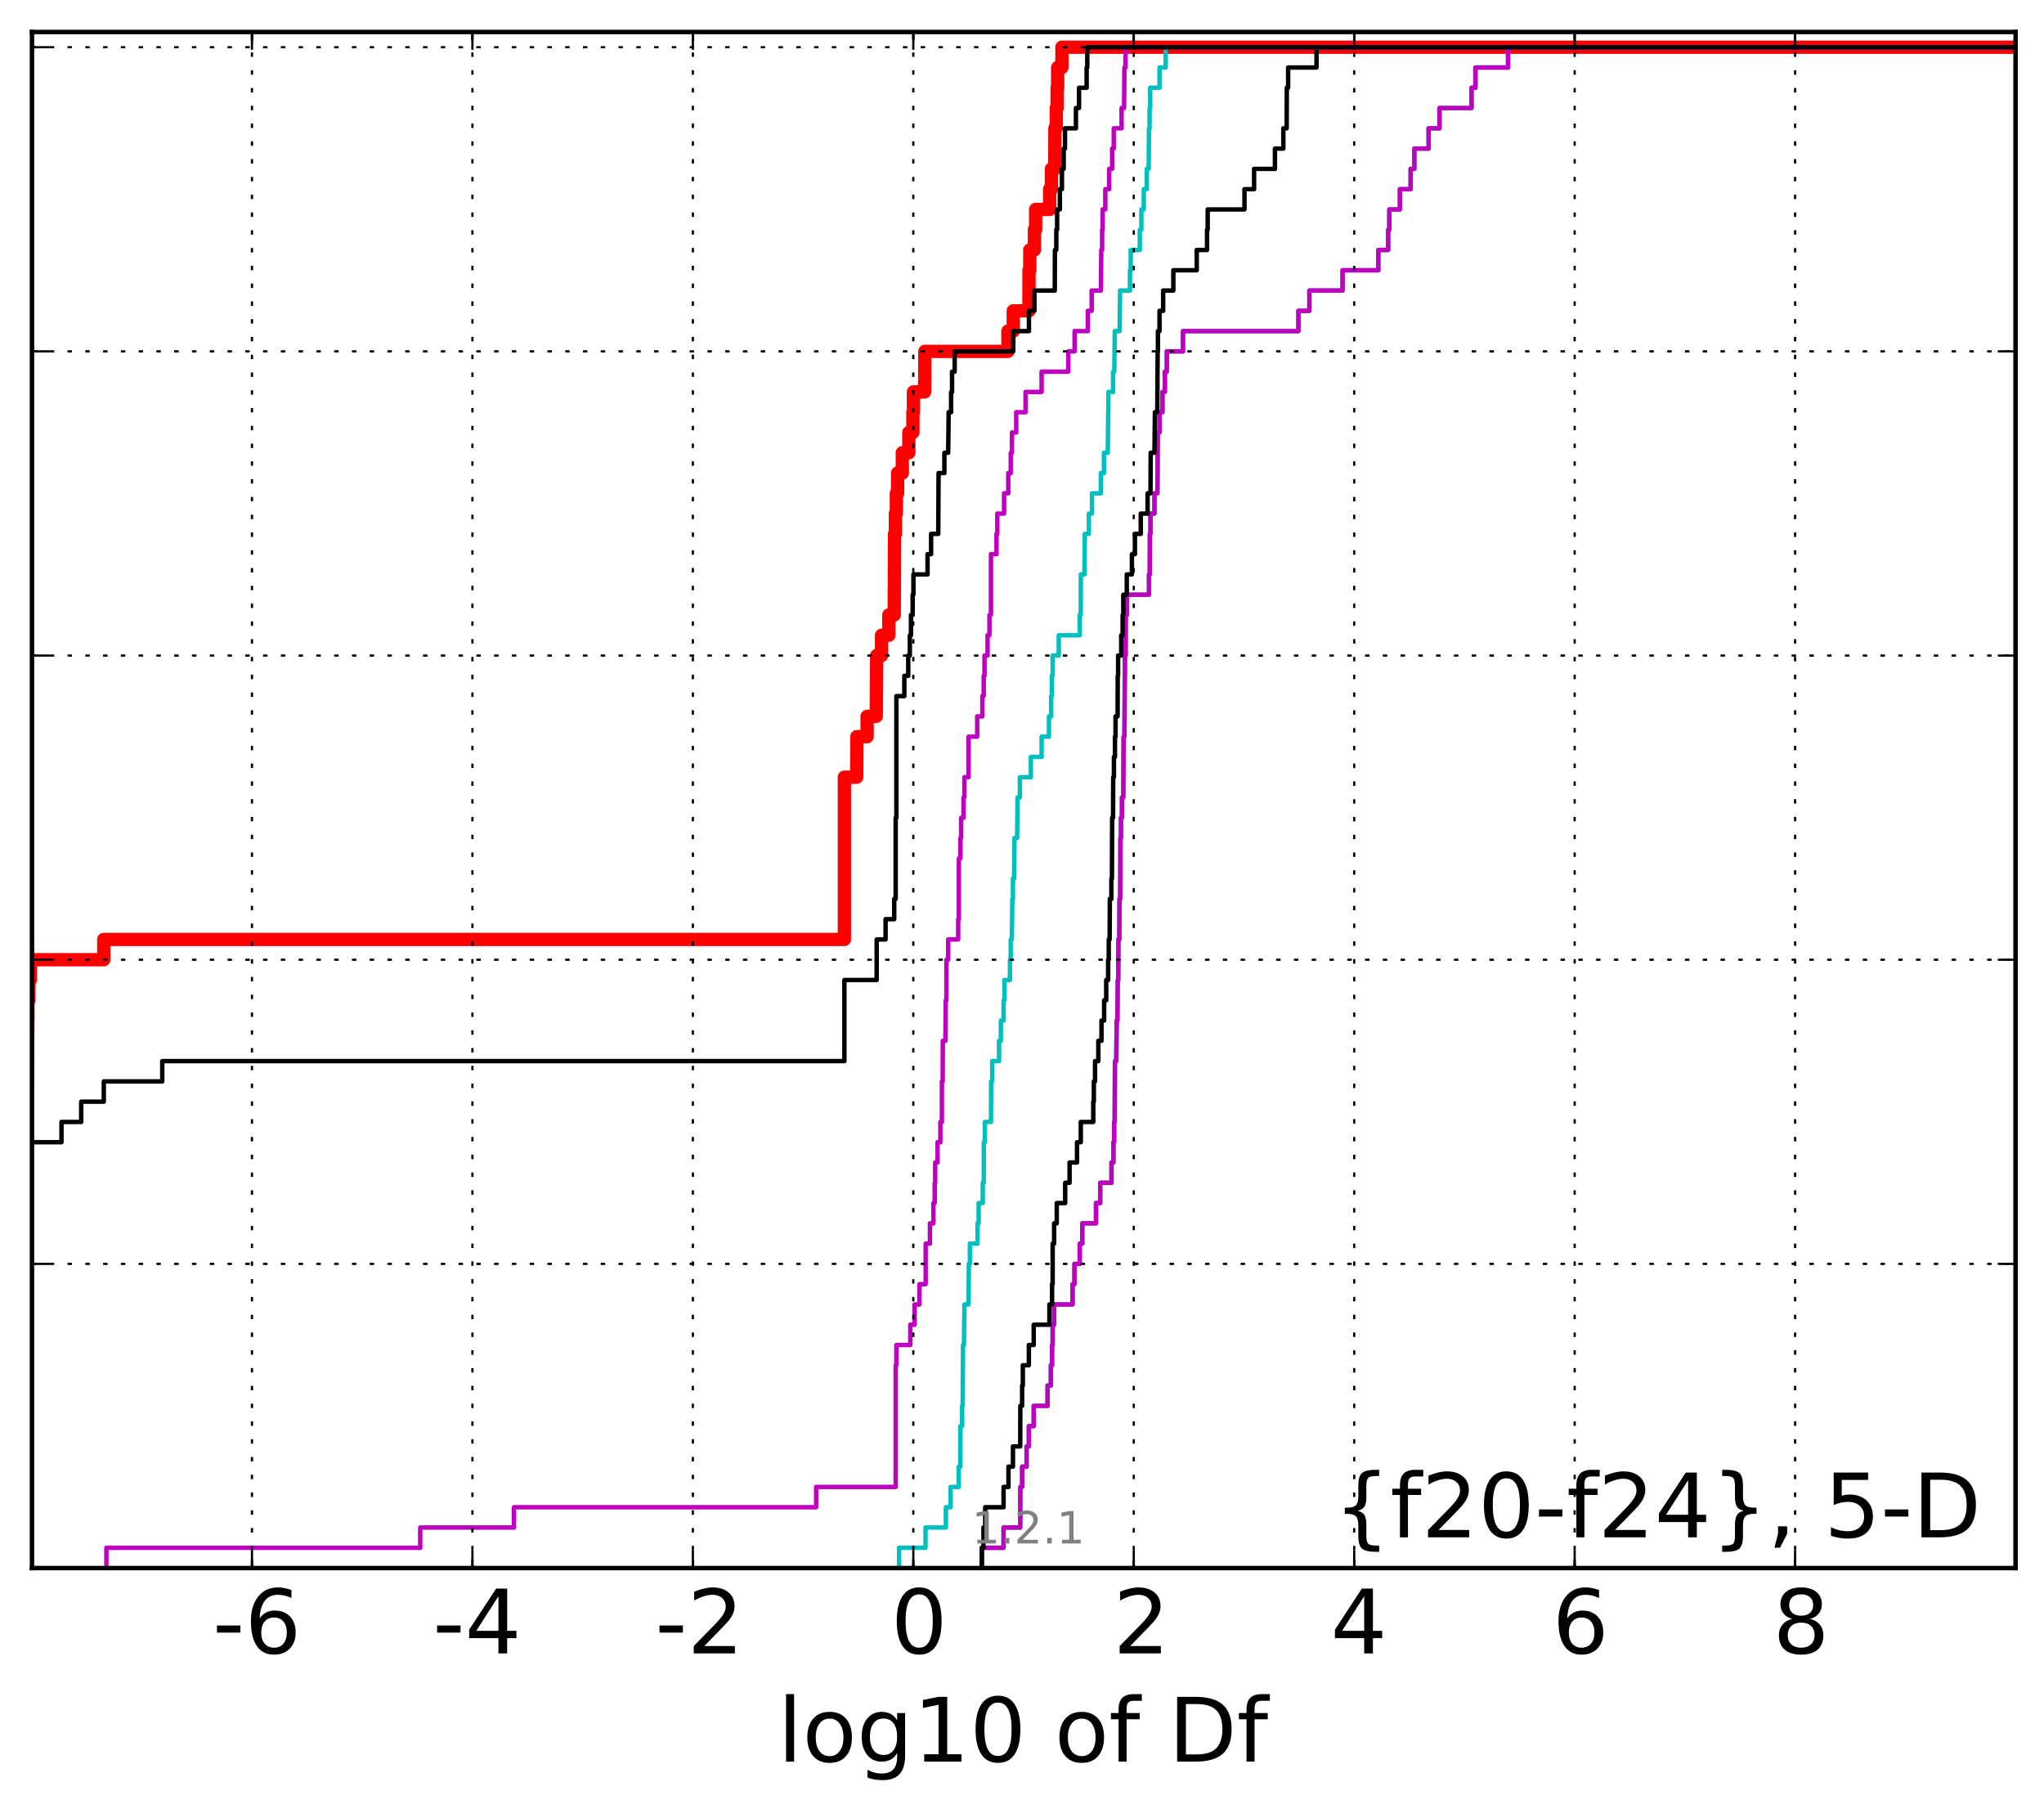 <?xml version="1.0" encoding="utf-8" standalone="no"?>
<!DOCTYPE svg PUBLIC "-//W3C//DTD SVG 1.1//EN"
  "http://www.w3.org/Graphics/SVG/1.1/DTD/svg11.dtd">
<!-- Created with matplotlib (http://matplotlib.org/) -->
<svg height="407pt" version="1.1" viewBox="0 0 460 407" width="460pt" xmlns="http://www.w3.org/2000/svg" xmlns:xlink="http://www.w3.org/1999/xlink">
 <defs>
  <style type="text/css">
*{stroke-linecap:butt;stroke-linejoin:round;}
  </style>
 </defs>
 <g id="figure_1">
  <g id="patch_1">
   <path d="
M0 407.712
L460.8 407.712
L460.8 0
L0 0
z
" style="fill:#ffffff;"/>
  </g>
  <g id="axes_1">
   <g id="patch_2">
    <path d="
M7.2 352.8
L453.6 352.8
L453.6 7.2
L7.2 7.2
z
" style="fill:#ffffff;"/>
   </g>
   <g id="line2d_1">
    <path clip-path="url(#p99b4b0da67)" d="
M-1 275.24
L-0.803 275.24
L-0.803 270.677
L-0.574 270.677
L-0.574 266.115
L0.046 266.115
L0.046 261.552
L0.959 261.552
L0.959 256.99
L1.44 256.99
L1.44 252.428
L3.152 252.428
L3.152 247.865
L3.89 247.865
L3.89 243.303
L6.163 243.303
L6.262 229.616
L6.279 229.616
L6.279 225.053
L6.497 225.053
L6.497 220.491
L6.829 220.491
L6.829 215.929
L23.357 215.929
L23.357 211.366
L190.025 211.366
L190.025 174.867
L192.793 174.867
L192.848 165.743
L195.144 165.743
L195.144 161.18
L197.194 161.18
L197.296 147.493
L198.399 147.493
L198.399 142.931
L200.034 142.931
L200.034 138.368
L201.245 138.368
L201.324 120.119
L201.514 120.119
L201.514 115.556
L201.73 115.556
L201.73 110.994
L202.006 110.994
L202.006 106.432
L203.064 106.432
L203.064 101.869
L204.537 101.869
L204.537 97.307
L205.447 97.307
L205.447 92.745
L205.571 92.745
L205.571 88.182
L208.087 88.182
L208.139 79.057
L226.834 79.057
L226.834 74.495
L228.035 74.495
L228.035 69.933
L231.562 69.933
L231.577 60.808
L231.752 60.808
L231.752 56.245
L232.794 56.245
L232.794 51.683
L233.071 51.683
L233.071 47.121
L236.227 47.121
L236.227 42.558
L236.634 42.558
L236.634 37.996
L237.38 37.996
L237.406 28.871
L237.714 28.871
L237.714 24.309
L237.906 24.309
L237.906 19.747
L238.028 19.747
L238.028 15.184
L238.99 15.184
L238.99 10.622
L238.99 10.622
L453.6 10.622
L453.6 10.622" style="fill:none;stroke:#ff0000;stroke-linecap:square;stroke-width:3.0;"/>
   </g>
   <g id="line2d_2">
    <path clip-path="url(#p99b4b0da67)" d="
M220.958 352.8
L220.958 348.238
L225.852 348.238
L225.852 343.675
L229.6 343.675
L229.627 334.55
L230.029 334.55
L230.029 329.988
L231.034 329.988
L231.034 325.426
L231.542 325.426
L231.542 320.863
L232.639 320.863
L232.639 316.301
L235.753 316.301
L235.753 311.739
L236.496 311.739
L236.496 307.176
L236.766 307.176
L236.766 302.614
L236.901 302.614
L236.901 298.051
L237.234 298.051
L237.234 293.489
L241.374 293.489
L241.374 288.927
L241.804 288.927
L241.804 284.364
L242.992 284.364
L242.992 279.802
L243.568 279.802
L243.568 275.24
L246.657 275.24
L246.657 270.677
L247.603 270.677
L247.603 266.115
L250.137 266.115
L250.137 261.552
L250.576 261.552
L250.576 256.99
L250.734 256.99
L250.734 252.428
L250.856 252.428
L250.921 238.741
L251.213 238.741
L251.319 229.616
L251.468 229.616
L251.55 220.491
L251.664 220.491
L251.696 211.366
L251.9 211.366
L251.949 202.242
L252.103 202.242
L252.154 188.554
L252.28 188.554
L252.28 183.992
L252.495 183.992
L252.495 179.43
L252.797 179.43
L252.869 165.743
L253.051 165.743
L253.137 152.055
L253.164 152.055
L253.164 147.493
L253.322 147.493
L253.35 138.368
L253.596 138.368
L253.596 133.806
L258.577 133.806
L258.577 129.244
L258.752 129.244
L258.782 120.119
L258.917 120.119
L258.917 115.556
L259.809 115.556
L259.809 110.994
L260.475 110.994
L260.555 97.307
L260.952 97.307
L260.952 92.745
L261.611 92.745
L261.611 88.182
L262.153 88.182
L262.153 83.62
L262.592 83.62
L262.592 79.057
L266.234 79.057
L266.234 74.495
L292.207 74.495
L292.207 69.933
L294.68 69.933
L294.68 65.37
L302.141 65.37
L302.141 60.808
L310.186 60.808
L310.186 56.245
L312.408 56.245
L312.408 51.683
L312.668 51.683
L312.668 47.121
L315.045 47.121
L315.045 42.558
L317.463 42.558
L317.463 37.996
L318.3 37.996
L318.3 33.434
L321.511 33.434
L321.511 28.871
L323.951 28.871
L323.951 24.309
L331.166 24.309
L331.166 19.747
L332.052 19.747
L332.052 15.184
L339.387 15.184
L339.387 10.622
L339.387 10.622
L453.6 10.622
L453.6 10.622" style="fill:none;stroke:#00bfbf;stroke-linecap:square;"/>
   </g>
   <g id="line2d_3">
    <path clip-path="url(#p99b4b0da67)" d="
M220.958 352.8
L220.958 348.238
L225.852 348.238
L225.852 343.675
L229.6 343.675
L229.627 334.55
L230.029 334.55
L230.029 329.988
L231.034 329.988
L231.034 325.426
L231.542 325.426
L231.542 320.863
L232.639 320.863
L232.639 316.301
L235.753 316.301
L235.753 311.739
L236.496 311.739
L236.496 307.176
L236.766 307.176
L236.766 302.614
L236.901 302.614
L236.901 298.051
L237.234 298.051
L237.234 293.489
L241.374 293.489
L241.374 288.927
L241.804 288.927
L241.804 284.364
L242.992 284.364
L242.992 279.802
L243.568 279.802
L243.568 275.24
L246.657 275.24
L246.657 270.677
L247.603 270.677
L247.603 266.115
L250.137 266.115
L250.137 261.552
L250.576 261.552
L250.576 256.99
L250.734 256.99
L250.734 252.428
L250.856 252.428
L250.921 238.741
L251.213 238.741
L251.319 229.616
L251.468 229.616
L251.55 220.491
L251.664 220.491
L251.696 211.366
L251.9 211.366
L251.949 202.242
L252.103 202.242
L252.154 188.554
L252.28 188.554
L252.28 183.992
L252.495 183.992
L252.495 179.43
L252.797 179.43
L252.869 165.743
L253.051 165.743
L253.137 152.055
L253.164 152.055
L253.164 147.493
L253.322 147.493
L253.35 138.368
L253.596 138.368
L253.596 133.806
L258.577 133.806
L258.577 129.244
L258.752 129.244
L258.782 120.119
L258.917 120.119
L258.917 115.556
L259.809 115.556
L259.809 110.994
L260.475 110.994
L260.555 97.307
L260.952 97.307
L260.952 92.745
L261.611 92.745
L261.611 88.182
L262.153 88.182
L262.153 83.62
L262.592 83.62
L262.592 79.057
L266.234 79.057
L266.234 74.495
L292.207 74.495
L292.207 69.933
L294.68 69.933
L294.68 65.37
L302.141 65.37
L302.141 60.808
L310.186 60.808
L310.186 56.245
L312.408 56.245
L312.408 51.683
L312.668 51.683
L312.668 47.121
L315.045 47.121
L315.045 42.558
L317.463 42.558
L317.463 37.996
L318.3 37.996
L318.3 33.434
L321.511 33.434
L321.511 28.871
L323.951 28.871
L323.951 24.309
L331.166 24.309
L331.166 19.747
L332.052 19.747
L332.052 15.184
L339.387 15.184
L339.387 10.622
L339.387 10.622
L453.6 10.622
L453.6 10.622" style="fill:none;stroke:#bf00bf;stroke-linecap:square;"/>
   </g>
   <g id="line2d_4">
    <path clip-path="url(#p99b4b0da67)" d="
M220.958 352.8
L220.958 348.238
L221.328 348.238
L221.328 343.675
L221.721 343.675
L221.721 339.113
L225.852 339.113
L225.852 334.55
L226.96 334.55
L226.96 329.988
L227.964 329.988
L227.964 325.426
L229.6 325.426
L229.627 316.301
L230.029 316.301
L230.029 311.739
L230.188 311.739
L230.188 307.176
L231.542 307.176
L231.542 302.614
L232.639 302.614
L232.639 298.051
L236.165 298.051
L236.165 293.489
L236.766 293.489
L236.766 288.927
L236.897 288.927
L236.901 279.802
L237.234 279.802
L237.234 275.24
L237.821 275.24
L237.821 270.677
L239.715 270.677
L239.715 266.115
L240.71 266.115
L240.71 261.552
L242.385 261.552
L242.385 256.99
L243.229 256.99
L243.229 252.428
L246.04 252.428
L246.04 247.865
L246.166 247.865
L246.166 243.303
L246.439 243.303
L246.439 238.741
L247.176 238.741
L247.176 234.178
L247.891 234.178
L247.891 229.616
L248.49 229.616
L248.49 225.053
L248.953 225.053
L248.953 220.491
L249.385 220.491
L249.385 215.929
L249.526 215.929
L249.526 211.366
L249.726 211.366
L249.771 202.242
L250.114 202.242
L250.114 197.679
L250.24 197.679
L250.289 183.992
L250.492 183.992
L250.527 174.867
L250.687 174.867
L250.687 170.305
L250.921 170.305
L250.921 165.743
L251.052 165.743
L251.052 161.18
L251.517 161.18
L251.541 152.055
L251.632 152.055
L251.632 147.493
L252.326 147.493
L252.326 142.931
L252.646 142.931
L252.646 138.368
L252.797 138.368
L252.797 133.806
L253.582 133.806
L253.582 129.244
L254.736 129.244
L254.736 124.681
L255.415 124.681
L255.415 120.119
L256.728 120.119
L256.728 115.556
L258.263 115.556
L258.263 110.994
L258.917 110.994
L258.962 101.869
L259.809 101.869
L259.913 92.745
L260.447 92.745
L260.527 79.057
L260.589 79.057
L260.589 74.495
L260.952 74.495
L260.952 69.933
L261.767 69.933
L261.767 65.37
L264.06 65.37
L264.06 60.808
L269.325 60.808
L269.325 56.245
L271.64 56.245
L271.64 51.683
L271.79 51.683
L271.79 47.121
L280.071 47.121
L280.071 42.558
L282.233 42.558
L282.233 37.996
L286.925 37.996
L286.925 33.434
L288.815 33.434
L288.815 28.871
L289.564 28.871
L289.595 19.747
L289.893 19.747
L289.893 15.184
L296.282 15.184
L296.282 10.622
L296.282 10.622
L453.6 10.622
L453.6 10.622" style="fill:none;stroke:#000000;stroke-linecap:square;"/>
   </g>
   <g id="line2d_5">
    <path clip-path="url(#p99b4b0da67)" d="
M202.339 352.8
L202.339 348.238
L208.284 348.238
L208.284 343.675
L212.874 343.675
L212.874 339.113
L213.944 339.113
L213.944 334.55
L215.767 334.55
L215.767 329.988
L216.111 329.988
L216.132 320.863
L216.53 320.863
L216.53 316.301
L216.65 316.301
L216.724 302.614
L216.941 302.614
L217.043 293.489
L217.969 293.489
L218.046 284.364
L218.267 284.364
L218.267 279.802
L219.996 279.802
L219.996 275.24
L220.245 275.24
L220.245 270.677
L221.164 270.677
L221.164 266.115
L221.399 266.115
L221.407 256.99
L221.648 256.99
L221.648 252.428
L223.015 252.428
L223.054 243.303
L223.294 243.303
L223.294 238.741
L224.835 238.741
L224.835 234.178
L225.242 234.178
L225.242 229.616
L225.859 229.616
L225.859 225.053
L226.063 225.053
L226.063 220.491
L227.29 220.491
L227.29 215.929
L227.458 215.929
L227.458 211.366
L227.72 211.366
L227.828 202.242
L227.964 202.242
L227.964 197.679
L228.22 197.679
L228.309 188.554
L228.903 188.554
L228.99 179.43
L229.519 179.43
L229.519 174.867
L231.991 174.867
L231.991 170.305
L234.412 170.305
L234.412 165.743
L236.066 165.743
L236.066 161.18
L236.569 161.18
L236.569 156.618
L236.717 156.618
L236.717 152.055
L236.897 152.055
L236.897 147.493
L238.272 147.493
L238.272 142.931
L242.982 142.931
L242.982 138.368
L243.217 138.368
L243.243 129.244
L244.033 129.244
L244.142 120.119
L245.053 120.119
L245.053 115.556
L245.76 115.556
L245.76 110.994
L247.747 110.994
L247.747 106.432
L248.442 106.432
L248.442 101.869
L249.302 101.869
L249.407 92.745
L249.439 92.745
L249.439 88.182
L250.507 88.182
L250.507 83.62
L250.771 83.62
L250.879 74.495
L251.971 74.495
L252.069 65.37
L254.297 65.37
L254.297 60.808
L254.47 60.808
L254.47 56.245
L256.513 56.245
L256.513 51.683
L256.867 51.683
L256.867 47.121
L257.406 47.121
L257.406 42.558
L258.075 42.558
L258.075 37.996
L258.512 37.996
L258.574 28.871
L258.713 28.871
L258.713 24.309
L258.854 24.309
L258.854 19.747
L260.948 19.747
L260.948 15.184
L262.339 15.184
L262.339 10.622
L262.339 10.622
L453.6 10.622
L453.6 10.622" style="fill:none;stroke:#00bfbf;stroke-linecap:square;"/>
   </g>
   <g id="line2d_6">
    <path clip-path="url(#p99b4b0da67)" d="
M23.941 352.8
L23.941 348.238
L94.571 348.238
L94.571 343.675
L115.662 343.675
L115.662 339.113
L183.676 339.113
L183.676 334.55
L201.572 334.55
L201.572 307.176
L201.73 307.176
L201.73 302.614
L204.862 302.614
L204.862 298.051
L205.824 298.051
L205.824 293.489
L206.918 293.489
L206.918 288.927
L208.32 288.927
L208.32 279.802
L209.284 279.802
L209.284 275.24
L210.07 275.24
L210.07 270.677
L210.352 270.677
L210.352 266.115
L210.463 266.115
L210.463 261.552
L210.995 261.552
L210.995 256.99
L211.628 256.99
L211.628 252.428
L211.97 252.428
L211.975 243.303
L212.151 243.303
L212.183 234.178
L212.763 234.178
L212.846 225.053
L212.988 225.053
L213.004 215.929
L213.388 215.929
L213.388 211.366
L215.638 211.366
L215.638 206.804
L215.795 206.804
L215.795 193.117
L216.149 193.117
L216.149 188.554
L216.302 188.554
L216.302 183.992
L216.842 183.992
L216.842 179.43
L217.042 179.43
L217.042 174.867
L217.969 174.867
L217.975 165.743
L219.922 165.743
L219.922 161.18
L221.089 161.18
L221.089 156.618
L221.381 156.618
L221.381 152.055
L221.562 152.055
L221.562 147.493
L222.244 147.493
L222.244 142.931
L222.674 142.931
L222.674 138.368
L223.013 138.368
L223.013 124.681
L224.26 124.681
L224.26 120.119
L224.443 120.119
L224.443 115.556
L225.965 115.556
L225.965 110.994
L226.914 110.994
L226.914 106.432
L227.468 106.432
L227.468 101.869
L227.748 101.869
L227.748 97.307
L228.701 97.307
L228.701 92.745
L230.799 92.745
L230.799 88.182
L234.412 88.182
L234.412 83.62
L240.421 83.62
L240.421 79.057
L241.837 79.057
L241.837 74.495
L244.812 74.495
L244.812 69.933
L245.68 69.933
L245.68 65.37
L247.752 65.37
L247.847 56.245
L248.027 56.245
L248.027 51.683
L248.144 51.683
L248.144 47.121
L248.747 47.121
L248.747 42.558
L249.612 42.558
L249.612 37.996
L250.284 37.996
L250.284 33.434
L250.647 33.434
L250.647 28.871
L252.409 28.871
L252.409 24.309
L252.974 24.309
L253.053 15.184
L253.305 15.184
L253.305 10.622
L253.305 10.622
L453.6 10.622
L453.6 10.622" style="fill:none;stroke:#bf00bf;stroke-linecap:square;"/>
   </g>
   <g id="line2d_7">
    <path clip-path="url(#p99b4b0da67)" d="
M-1 307.176
L-0.803 307.176
L-0.803 302.614
L-0.574 302.614
L-0.574 298.051
L0.046 298.051
L0.046 293.489
L0.959 293.489
L0.959 288.927
L1.44 288.927
L1.44 284.364
L6.163 284.364
L6.262 270.677
L6.279 270.677
L6.279 266.115
L6.497 266.115
L6.497 261.552
L6.829 261.552
L6.829 256.99
L13.839 256.99
L13.839 252.428
L18.273 252.428
L18.273 247.865
L23.357 247.865
L23.357 243.303
L36.517 243.303
L36.517 238.741
L190.025 238.741
L190.025 220.491
L197.296 220.491
L197.296 211.366
L199.299 211.366
L199.299 206.804
L201.245 206.804
L201.245 202.242
L201.572 202.242
L201.572 183.992
L201.73 183.992
L201.73 156.618
L203.521 156.618
L203.521 152.055
L204.399 152.055
L204.399 147.493
L204.759 147.493
L204.759 142.931
L205.011 142.931
L205.011 138.368
L205.395 138.368
L205.395 133.806
L205.571 133.806
L205.571 129.244
L208.743 129.244
L208.743 124.681
L209.544 124.681
L209.544 120.119
L211.155 120.119
L211.225 106.432
L212.532 106.432
L212.532 101.869
L213.388 101.869
L213.497 92.745
L214.043 92.745
L214.043 88.182
L214.261 88.182
L214.261 83.62
L214.847 83.62
L214.847 79.057
L228.035 79.057
L228.035 74.495
L231.562 74.495
L231.562 69.933
L232.794 69.933
L232.794 65.37
L237.38 65.37
L237.406 56.245
L237.717 56.245
L237.717 51.683
L237.906 51.683
L237.906 47.121
L238.525 47.121
L238.525 42.558
L238.99 42.558
L238.99 37.996
L239.382 37.996
L239.382 33.434
L239.674 33.434
L239.674 28.871
L242.136 28.871
L242.136 24.309
L242.834 24.309
L242.834 19.747
L244.547 19.747
L244.547 15.184
L244.693 15.184
L244.693 10.622
L244.693 10.622
L453.6 10.622
L453.6 10.622" style="fill:none;stroke:#000000;stroke-linecap:square;"/>
   </g>
   <g id="patch_3">
    <path d="
M7.2 7.2
L453.6 7.2" style="fill:none;stroke:#000000;stroke-linecap:square;stroke-linejoin:miter;"/>
   </g>
   <g id="patch_4">
    <path d="
M453.6 352.8
L453.6 7.2" style="fill:none;stroke:#000000;stroke-linecap:square;stroke-linejoin:miter;"/>
   </g>
   <g id="patch_5">
    <path d="
M7.2 352.8
L453.6 352.8" style="fill:none;stroke:#000000;stroke-linecap:square;stroke-linejoin:miter;"/>
   </g>
   <g id="patch_6">
    <path d="
M7.2 352.8
L7.2 7.2" style="fill:none;stroke:#000000;stroke-linecap:square;stroke-linejoin:miter;"/>
   </g>
   <g id="matplotlib.axis_1">
    <g id="xtick_1"/>
    <g id="xtick_2">
     <g id="line2d_8">
      <path clip-path="url(#p99b4b0da67)" d="
M56.705 352.8
L56.705 7.2" style="fill:none;stroke:#000000;stroke-dasharray:1,3;stroke-dashoffset:0.0;stroke-width:0.5;"/>
     </g>
     <g id="line2d_9">
      <defs>
       <path d="
M0 0
L0 -4" id="m93b0483c22" style="stroke:#000000;stroke-width:0.5;"/>
      </defs>
      <g>
       <use style="stroke:#000000;stroke-width:0.5;" x="56.705" xlink:href="#m93b0483c22" y="352.8"/>
      </g>
     </g>
     <g id="line2d_10">
      <defs>
       <path d="
M0 0
L0 4" id="m741efc42ff" style="stroke:#000000;stroke-width:0.5;"/>
      </defs>
      <g>
       <use style="stroke:#000000;stroke-width:0.5;" x="56.705" xlink:href="#m741efc42ff" y="7.2"/>
      </g>
     </g>
     <g id="text_1">
      <!-- -6 -->
      <defs>
       <path d="
M33.016 40.375
Q26.375 40.375 22.484 35.828
Q18.609 31.297 18.609 23.391
Q18.609 15.531 22.484 10.953
Q26.375 6.391 33.016 6.391
Q39.656 6.391 43.531 10.953
Q47.406 15.531 47.406 23.391
Q47.406 31.297 43.531 35.828
Q39.656 40.375 33.016 40.375
M52.594 71.297
L52.594 62.312
Q48.875 64.062 45.094 64.984
Q41.312 65.922 37.594 65.922
Q27.828 65.922 22.672 59.328
Q17.531 52.734 16.797 39.406
Q19.672 43.656 24.016 45.922
Q28.375 48.188 33.594 48.188
Q44.578 48.188 50.953 41.516
Q57.328 34.859 57.328 23.391
Q57.328 12.156 50.688 5.359
Q44.047 -1.422 33.016 -1.422
Q20.359 -1.422 13.672 8.266
Q6.984 17.969 6.984 36.375
Q6.984 53.656 15.188 63.938
Q23.391 74.219 37.203 74.219
Q40.922 74.219 44.703 73.484
Q48.484 72.75 52.594 71.297" id="BitstreamVeraSans-Roman-36"/>
       <path d="
M4.891 31.391
L31.203 31.391
L31.203 23.391
L4.891 23.391
z
" id="BitstreamVeraSans-Roman-2d"/>
      </defs>
      <g transform="translate(47.853 371.997)scale(0.2 -0.2)">
       <use xlink:href="#BitstreamVeraSans-Roman-2d"/>
       <use x="36.084" xlink:href="#BitstreamVeraSans-Roman-36"/>
      </g>
     </g>
    </g>
    <g id="xtick_3">
     <g id="line2d_11">
      <path clip-path="url(#p99b4b0da67)" d="
M106.317 352.8
L106.317 7.2" style="fill:none;stroke:#000000;stroke-dasharray:1,3;stroke-dashoffset:0.0;stroke-width:0.5;"/>
     </g>
     <g id="line2d_12">
      <g>
       <use style="stroke:#000000;stroke-width:0.5;" x="106.317" xlink:href="#m93b0483c22" y="352.8"/>
      </g>
     </g>
     <g id="line2d_13">
      <g>
       <use style="stroke:#000000;stroke-width:0.5;" x="106.317" xlink:href="#m741efc42ff" y="7.2"/>
      </g>
     </g>
     <g id="text_2">
      <!-- -4 -->
      <defs>
       <path d="
M37.797 64.312
L12.891 25.391
L37.797 25.391
z

M35.203 72.906
L47.609 72.906
L47.609 25.391
L58.016 25.391
L58.016 17.188
L47.609 17.188
L47.609 0
L37.797 0
L37.797 17.188
L4.891 17.188
L4.891 26.703
z
" id="BitstreamVeraSans-Roman-34"/>
      </defs>
      <g transform="translate(97.396 371.997)scale(0.2 -0.2)">
       <use xlink:href="#BitstreamVeraSans-Roman-2d"/>
       <use x="36.084" xlink:href="#BitstreamVeraSans-Roman-34"/>
      </g>
     </g>
    </g>
    <g id="xtick_4">
     <g id="line2d_14">
      <path clip-path="url(#p99b4b0da67)" d="
M155.929 352.8
L155.929 7.2" style="fill:none;stroke:#000000;stroke-dasharray:1,3;stroke-dashoffset:0.0;stroke-width:0.5;"/>
     </g>
     <g id="line2d_15">
      <g>
       <use style="stroke:#000000;stroke-width:0.5;" x="155.929" xlink:href="#m93b0483c22" y="352.8"/>
      </g>
     </g>
     <g id="line2d_16">
      <g>
       <use style="stroke:#000000;stroke-width:0.5;" x="155.929" xlink:href="#m741efc42ff" y="7.2"/>
      </g>
     </g>
     <g id="text_3">
      <!-- -2 -->
      <defs>
       <path d="
M19.188 8.297
L53.609 8.297
L53.609 0
L7.328 0
L7.328 8.297
Q12.938 14.109 22.625 23.891
Q32.328 33.688 34.812 36.531
Q39.547 41.844 41.422 45.531
Q43.312 49.219 43.312 52.781
Q43.312 58.594 39.234 62.25
Q35.156 65.922 28.609 65.922
Q23.969 65.922 18.812 64.312
Q13.672 62.703 7.812 59.422
L7.812 69.391
Q13.766 71.781 18.938 73
Q24.125 74.219 28.422 74.219
Q39.75 74.219 46.484 68.547
Q53.219 62.891 53.219 53.422
Q53.219 48.922 51.531 44.891
Q49.859 40.875 45.406 35.406
Q44.188 33.984 37.641 27.219
Q31.109 20.453 19.188 8.297" id="BitstreamVeraSans-Roman-32"/>
      </defs>
      <g transform="translate(147.449 371.997)scale(0.2 -0.2)">
       <use xlink:href="#BitstreamVeraSans-Roman-2d"/>
       <use x="36.084" xlink:href="#BitstreamVeraSans-Roman-32"/>
      </g>
     </g>
    </g>
    <g id="xtick_5">
     <g id="line2d_17">
      <path clip-path="url(#p99b4b0da67)" d="
M205.54 352.8
L205.54 7.2" style="fill:none;stroke:#000000;stroke-dasharray:1,3;stroke-dashoffset:0.0;stroke-width:0.5;"/>
     </g>
     <g id="line2d_18">
      <g>
       <use style="stroke:#000000;stroke-width:0.5;" x="205.54" xlink:href="#m93b0483c22" y="352.8"/>
      </g>
     </g>
     <g id="line2d_19">
      <g>
       <use style="stroke:#000000;stroke-width:0.5;" x="205.54" xlink:href="#m741efc42ff" y="7.2"/>
      </g>
     </g>
     <g id="text_4">
      <!-- 0 -->
      <defs>
       <path d="
M31.781 66.406
Q24.172 66.406 20.328 58.906
Q16.5 51.422 16.5 36.375
Q16.5 21.391 20.328 13.891
Q24.172 6.391 31.781 6.391
Q39.453 6.391 43.281 13.891
Q47.125 21.391 47.125 36.375
Q47.125 51.422 43.281 58.906
Q39.453 66.406 31.781 66.406
M31.781 74.219
Q44.047 74.219 50.516 64.516
Q56.984 54.828 56.984 36.375
Q56.984 17.969 50.516 8.266
Q44.047 -1.422 31.781 -1.422
Q19.531 -1.422 13.062 8.266
Q6.594 17.969 6.594 36.375
Q6.594 54.828 13.062 64.516
Q19.531 74.219 31.781 74.219" id="BitstreamVeraSans-Roman-30"/>
      </defs>
      <g transform="translate(200.501 371.997)scale(0.2 -0.2)">
       <use xlink:href="#BitstreamVeraSans-Roman-30"/>
      </g>
     </g>
    </g>
    <g id="xtick_6">
     <g id="line2d_20">
      <path clip-path="url(#p99b4b0da67)" d="
M255.152 352.8
L255.152 7.2" style="fill:none;stroke:#000000;stroke-dasharray:1,3;stroke-dashoffset:0.0;stroke-width:0.5;"/>
     </g>
     <g id="line2d_21">
      <g>
       <use style="stroke:#000000;stroke-width:0.5;" x="255.152" xlink:href="#m93b0483c22" y="352.8"/>
      </g>
     </g>
     <g id="line2d_22">
      <g>
       <use style="stroke:#000000;stroke-width:0.5;" x="255.152" xlink:href="#m741efc42ff" y="7.2"/>
      </g>
     </g>
     <g id="text_5">
      <!-- 2 -->
      <g transform="translate(250.524 371.997)scale(0.2 -0.2)">
       <use xlink:href="#BitstreamVeraSans-Roman-32"/>
      </g>
     </g>
    </g>
    <g id="xtick_7">
     <g id="line2d_23">
      <path clip-path="url(#p99b4b0da67)" d="
M304.764 352.8
L304.764 7.2" style="fill:none;stroke:#000000;stroke-dasharray:1,3;stroke-dashoffset:0.0;stroke-width:0.5;"/>
     </g>
     <g id="line2d_24">
      <g>
       <use style="stroke:#000000;stroke-width:0.5;" x="304.764" xlink:href="#m93b0483c22" y="352.8"/>
      </g>
     </g>
     <g id="line2d_25">
      <g>
       <use style="stroke:#000000;stroke-width:0.5;" x="304.764" xlink:href="#m741efc42ff" y="7.2"/>
      </g>
     </g>
     <g id="text_6">
      <!-- 4 -->
      <g transform="translate(299.452 371.997)scale(0.2 -0.2)">
       <use xlink:href="#BitstreamVeraSans-Roman-34"/>
      </g>
     </g>
    </g>
    <g id="xtick_8">
     <g id="line2d_26">
      <path clip-path="url(#p99b4b0da67)" d="
M354.376 352.8
L354.376 7.2" style="fill:none;stroke:#000000;stroke-dasharray:1,3;stroke-dashoffset:0.0;stroke-width:0.5;"/>
     </g>
     <g id="line2d_27">
      <g>
       <use style="stroke:#000000;stroke-width:0.5;" x="354.376" xlink:href="#m93b0483c22" y="352.8"/>
      </g>
     </g>
     <g id="line2d_28">
      <g>
       <use style="stroke:#000000;stroke-width:0.5;" x="354.376" xlink:href="#m741efc42ff" y="7.2"/>
      </g>
     </g>
     <g id="text_7">
      <!-- 6 -->
      <g transform="translate(349.342 371.997)scale(0.2 -0.2)">
       <use xlink:href="#BitstreamVeraSans-Roman-36"/>
      </g>
     </g>
    </g>
    <g id="xtick_9">
     <g id="line2d_29">
      <path clip-path="url(#p99b4b0da67)" d="
M403.988 352.8
L403.988 7.2" style="fill:none;stroke:#000000;stroke-dasharray:1,3;stroke-dashoffset:0.0;stroke-width:0.5;"/>
     </g>
     <g id="line2d_30">
      <g>
       <use style="stroke:#000000;stroke-width:0.5;" x="403.988" xlink:href="#m93b0483c22" y="352.8"/>
      </g>
     </g>
     <g id="line2d_31">
      <g>
       <use style="stroke:#000000;stroke-width:0.5;" x="403.988" xlink:href="#m741efc42ff" y="7.2"/>
      </g>
     </g>
     <g id="text_8">
      <!-- 8 -->
      <defs>
       <path d="
M31.781 34.625
Q24.75 34.625 20.719 30.859
Q16.703 27.094 16.703 20.516
Q16.703 13.922 20.719 10.156
Q24.75 6.391 31.781 6.391
Q38.812 6.391 42.859 10.172
Q46.922 13.969 46.922 20.516
Q46.922 27.094 42.891 30.859
Q38.875 34.625 31.781 34.625
M21.922 38.812
Q15.578 40.375 12.031 44.719
Q8.5 49.078 8.5 55.328
Q8.5 64.062 14.719 69.141
Q20.953 74.219 31.781 74.219
Q42.672 74.219 48.875 69.141
Q55.078 64.062 55.078 55.328
Q55.078 49.078 51.531 44.719
Q48 40.375 41.703 38.812
Q48.828 37.156 52.797 32.312
Q56.781 27.484 56.781 20.516
Q56.781 9.906 50.312 4.234
Q43.844 -1.422 31.781 -1.422
Q19.734 -1.422 13.25 4.234
Q6.781 9.906 6.781 20.516
Q6.781 27.484 10.781 32.312
Q14.797 37.156 21.922 38.812
M18.312 54.391
Q18.312 48.734 21.844 45.562
Q25.391 42.391 31.781 42.391
Q38.141 42.391 41.719 45.562
Q45.312 48.734 45.312 54.391
Q45.312 60.062 41.719 63.234
Q38.141 66.406 31.781 66.406
Q25.391 66.406 21.844 63.234
Q18.312 60.062 18.312 54.391" id="BitstreamVeraSans-Roman-38"/>
      </defs>
      <g transform="translate(398.988 371.997)scale(0.2 -0.2)">
       <use xlink:href="#BitstreamVeraSans-Roman-38"/>
      </g>
     </g>
    </g>
    <g id="xtick_10">
     <g id="line2d_32">
      <path clip-path="url(#p99b4b0da67)" d="
M453.6 352.8
L453.6 7.2" style="fill:none;stroke:#000000;stroke-dasharray:1,3;stroke-dashoffset:0.0;stroke-width:0.5;"/>
     </g>
     <g id="line2d_33">
      <g>
       <use style="stroke:#000000;stroke-width:0.5;" x="453.6" xlink:href="#m93b0483c22" y="352.8"/>
      </g>
     </g>
     <g id="line2d_34">
      <g>
       <use style="stroke:#000000;stroke-width:0.5;" x="453.6" xlink:href="#m741efc42ff" y="7.2"/>
      </g>
     </g>
    </g>
    <g id="xtick_11"/>
    <g id="xtick_12">
     <g id="line2d_35">
      <defs>
       <path d="
M0 0
L0 -2" id="m177f7580d0" style="stroke:#000000;stroke-width:0.5;"/>
      </defs>
      <g>
       <use style="stroke:#000000;stroke-width:0.5;" x="56.705" xlink:href="#m177f7580d0" y="352.8"/>
      </g>
     </g>
     <g id="line2d_36">
      <defs>
       <path d="
M0 0
L0 2" id="m5284c7e2a0" style="stroke:#000000;stroke-width:0.5;"/>
      </defs>
      <g>
       <use style="stroke:#000000;stroke-width:0.5;" x="56.705" xlink:href="#m5284c7e2a0" y="7.2"/>
      </g>
     </g>
    </g>
    <g id="xtick_13">
     <g id="line2d_37">
      <g>
       <use style="stroke:#000000;stroke-width:0.5;" x="106.317" xlink:href="#m177f7580d0" y="352.8"/>
      </g>
     </g>
     <g id="line2d_38">
      <g>
       <use style="stroke:#000000;stroke-width:0.5;" x="106.317" xlink:href="#m5284c7e2a0" y="7.2"/>
      </g>
     </g>
    </g>
    <g id="xtick_14">
     <g id="line2d_39">
      <g>
       <use style="stroke:#000000;stroke-width:0.5;" x="155.929" xlink:href="#m177f7580d0" y="352.8"/>
      </g>
     </g>
     <g id="line2d_40">
      <g>
       <use style="stroke:#000000;stroke-width:0.5;" x="155.929" xlink:href="#m5284c7e2a0" y="7.2"/>
      </g>
     </g>
    </g>
    <g id="xtick_15">
     <g id="line2d_41">
      <g>
       <use style="stroke:#000000;stroke-width:0.5;" x="205.54" xlink:href="#m177f7580d0" y="352.8"/>
      </g>
     </g>
     <g id="line2d_42">
      <g>
       <use style="stroke:#000000;stroke-width:0.5;" x="205.54" xlink:href="#m5284c7e2a0" y="7.2"/>
      </g>
     </g>
    </g>
    <g id="xtick_16">
     <g id="line2d_43">
      <g>
       <use style="stroke:#000000;stroke-width:0.5;" x="255.152" xlink:href="#m177f7580d0" y="352.8"/>
      </g>
     </g>
     <g id="line2d_44">
      <g>
       <use style="stroke:#000000;stroke-width:0.5;" x="255.152" xlink:href="#m5284c7e2a0" y="7.2"/>
      </g>
     </g>
    </g>
    <g id="xtick_17">
     <g id="line2d_45">
      <g>
       <use style="stroke:#000000;stroke-width:0.5;" x="304.764" xlink:href="#m177f7580d0" y="352.8"/>
      </g>
     </g>
     <g id="line2d_46">
      <g>
       <use style="stroke:#000000;stroke-width:0.5;" x="304.764" xlink:href="#m5284c7e2a0" y="7.2"/>
      </g>
     </g>
    </g>
    <g id="xtick_18">
     <g id="line2d_47">
      <g>
       <use style="stroke:#000000;stroke-width:0.5;" x="354.376" xlink:href="#m177f7580d0" y="352.8"/>
      </g>
     </g>
     <g id="line2d_48">
      <g>
       <use style="stroke:#000000;stroke-width:0.5;" x="354.376" xlink:href="#m5284c7e2a0" y="7.2"/>
      </g>
     </g>
    </g>
    <g id="xtick_19">
     <g id="line2d_49">
      <g>
       <use style="stroke:#000000;stroke-width:0.5;" x="403.988" xlink:href="#m177f7580d0" y="352.8"/>
      </g>
     </g>
     <g id="line2d_50">
      <g>
       <use style="stroke:#000000;stroke-width:0.5;" x="403.988" xlink:href="#m5284c7e2a0" y="7.2"/>
      </g>
     </g>
    </g>
    <g id="xtick_20">
     <g id="line2d_51">
      <g>
       <use style="stroke:#000000;stroke-width:0.5;" x="453.6" xlink:href="#m177f7580d0" y="352.8"/>
      </g>
     </g>
     <g id="line2d_52">
      <g>
       <use style="stroke:#000000;stroke-width:0.5;" x="453.6" xlink:href="#m5284c7e2a0" y="7.2"/>
      </g>
     </g>
    </g>
    <g id="text_9">
     <!-- log10 of Df -->
     <defs>
      <path id="BitstreamVeraSans-Roman-20"/>
      <path d="
M12.406 8.297
L28.516 8.297
L28.516 63.922
L10.984 60.406
L10.984 69.391
L28.422 72.906
L38.281 72.906
L38.281 8.297
L54.391 8.297
L54.391 0
L12.406 0
z
" id="BitstreamVeraSans-Roman-31"/>
      <path d="
M30.609 48.391
Q23.391 48.391 19.188 42.75
Q14.984 37.109 14.984 27.297
Q14.984 17.484 19.156 11.844
Q23.344 6.203 30.609 6.203
Q37.797 6.203 41.984 11.859
Q46.188 17.531 46.188 27.297
Q46.188 37.016 41.984 42.703
Q37.797 48.391 30.609 48.391
M30.609 56
Q42.328 56 49.016 48.375
Q55.719 40.766 55.719 27.297
Q55.719 13.875 49.016 6.219
Q42.328 -1.422 30.609 -1.422
Q18.844 -1.422 12.172 6.219
Q5.516 13.875 5.516 27.297
Q5.516 40.766 12.172 48.375
Q18.844 56 30.609 56" id="BitstreamVeraSans-Roman-6f"/>
      <path d="
M9.422 75.984
L18.406 75.984
L18.406 0
L9.422 0
z
" id="BitstreamVeraSans-Roman-6c"/>
      <path d="
M19.672 64.797
L19.672 8.109
L31.594 8.109
Q46.688 8.109 53.688 14.938
Q60.688 21.781 60.688 36.531
Q60.688 51.172 53.688 57.984
Q46.688 64.797 31.594 64.797
z

M9.812 72.906
L30.078 72.906
Q51.266 72.906 61.172 64.094
Q71.094 55.281 71.094 36.531
Q71.094 17.672 61.125 8.828
Q51.172 0 30.078 0
L9.812 0
z
" id="BitstreamVeraSans-Roman-44"/>
      <path d="
M45.406 27.984
Q45.406 37.75 41.375 43.109
Q37.359 48.484 30.078 48.484
Q22.859 48.484 18.828 43.109
Q14.797 37.75 14.797 27.984
Q14.797 18.266 18.828 12.891
Q22.859 7.516 30.078 7.516
Q37.359 7.516 41.375 12.891
Q45.406 18.266 45.406 27.984
M54.391 6.781
Q54.391 -7.172 48.188 -13.984
Q42 -20.797 29.203 -20.797
Q24.469 -20.797 20.266 -20.094
Q16.062 -19.391 12.109 -17.922
L12.109 -9.188
Q16.062 -11.328 19.922 -12.344
Q23.781 -13.375 27.781 -13.375
Q36.625 -13.375 41.016 -8.766
Q45.406 -4.156 45.406 5.172
L45.406 9.625
Q42.625 4.781 38.281 2.391
Q33.938 0 27.875 0
Q17.828 0 11.672 7.656
Q5.516 15.328 5.516 27.984
Q5.516 40.672 11.672 48.328
Q17.828 56 27.875 56
Q33.938 56 38.281 53.609
Q42.625 51.219 45.406 46.391
L45.406 54.688
L54.391 54.688
z
" id="BitstreamVeraSans-Roman-67"/>
      <path d="
M37.109 75.984
L37.109 68.5
L28.516 68.5
Q23.688 68.5 21.797 66.547
Q19.922 64.594 19.922 59.516
L19.922 54.688
L34.719 54.688
L34.719 47.703
L19.922 47.703
L19.922 0
L10.891 0
L10.891 47.703
L2.297 47.703
L2.297 54.688
L10.891 54.688
L10.891 58.5
Q10.891 67.625 15.141 71.797
Q19.391 75.984 28.609 75.984
z
" id="BitstreamVeraSans-Roman-66"/>
     </defs>
     <g transform="translate(175.023 396.353)scale(0.2 -0.2)">
      <use xlink:href="#BitstreamVeraSans-Roman-6c"/>
      <use x="27.783" xlink:href="#BitstreamVeraSans-Roman-6f"/>
      <use x="88.965" xlink:href="#BitstreamVeraSans-Roman-67"/>
      <use x="152.441" xlink:href="#BitstreamVeraSans-Roman-31"/>
      <use x="216.064" xlink:href="#BitstreamVeraSans-Roman-30"/>
      <use x="279.688" xlink:href="#BitstreamVeraSans-Roman-20"/>
      <use x="311.475" xlink:href="#BitstreamVeraSans-Roman-6f"/>
      <use x="372.656" xlink:href="#BitstreamVeraSans-Roman-66"/>
      <use x="407.861" xlink:href="#BitstreamVeraSans-Roman-20"/>
      <use x="439.648" xlink:href="#BitstreamVeraSans-Roman-44"/>
      <use x="516.65" xlink:href="#BitstreamVeraSans-Roman-66"/>
     </g>
    </g>
   </g>
   <g id="matplotlib.axis_2">
    <g id="ytick_1">
     <g id="line2d_53">
      <path clip-path="url(#p99b4b0da67)" d="
M7.2 352.8
L453.6 352.8" style="fill:none;stroke:#000000;stroke-dasharray:1,3;stroke-dashoffset:0.0;stroke-width:0.5;"/>
     </g>
     <g id="line2d_54">
      <defs>
       <path d="
M0 0
L4 0" id="m728421d6d4" style="stroke:#000000;stroke-width:0.5;"/>
      </defs>
      <g>
       <use style="stroke:#000000;stroke-width:0.5;" x="7.2" xlink:href="#m728421d6d4" y="352.8"/>
      </g>
     </g>
     <g id="line2d_55">
      <defs>
       <path d="
M0 0
L-4 0" id="mcb0005524f" style="stroke:#000000;stroke-width:0.5;"/>
      </defs>
      <g>
       <use style="stroke:#000000;stroke-width:0.5;" x="453.6" xlink:href="#mcb0005524f" y="352.8"/>
      </g>
     </g>
    </g>
    <g id="ytick_2">
     <g id="line2d_56">
      <path clip-path="url(#p99b4b0da67)" d="
M7.2 284.364
L453.6 284.364" style="fill:none;stroke:#000000;stroke-dasharray:1,3;stroke-dashoffset:0.0;stroke-width:0.5;"/>
     </g>
     <g id="line2d_57">
      <g>
       <use style="stroke:#000000;stroke-width:0.5;" x="7.2" xlink:href="#m728421d6d4" y="284.364"/>
      </g>
     </g>
     <g id="line2d_58">
      <g>
       <use style="stroke:#000000;stroke-width:0.5;" x="453.6" xlink:href="#mcb0005524f" y="284.364"/>
      </g>
     </g>
    </g>
    <g id="ytick_3">
     <g id="line2d_59">
      <path clip-path="url(#p99b4b0da67)" d="
M7.2 215.929
L453.6 215.929" style="fill:none;stroke:#000000;stroke-dasharray:1,3;stroke-dashoffset:0.0;stroke-width:0.5;"/>
     </g>
     <g id="line2d_60">
      <g>
       <use style="stroke:#000000;stroke-width:0.5;" x="7.2" xlink:href="#m728421d6d4" y="215.929"/>
      </g>
     </g>
     <g id="line2d_61">
      <g>
       <use style="stroke:#000000;stroke-width:0.5;" x="453.6" xlink:href="#mcb0005524f" y="215.929"/>
      </g>
     </g>
    </g>
    <g id="ytick_4">
     <g id="line2d_62">
      <path clip-path="url(#p99b4b0da67)" d="
M7.2 147.493
L453.6 147.493" style="fill:none;stroke:#000000;stroke-dasharray:1,3;stroke-dashoffset:0.0;stroke-width:0.5;"/>
     </g>
     <g id="line2d_63">
      <g>
       <use style="stroke:#000000;stroke-width:0.5;" x="7.2" xlink:href="#m728421d6d4" y="147.493"/>
      </g>
     </g>
     <g id="line2d_64">
      <g>
       <use style="stroke:#000000;stroke-width:0.5;" x="453.6" xlink:href="#mcb0005524f" y="147.493"/>
      </g>
     </g>
    </g>
    <g id="ytick_5">
     <g id="line2d_65">
      <path clip-path="url(#p99b4b0da67)" d="
M7.2 79.057
L453.6 79.057" style="fill:none;stroke:#000000;stroke-dasharray:1,3;stroke-dashoffset:0.0;stroke-width:0.5;"/>
     </g>
     <g id="line2d_66">
      <g>
       <use style="stroke:#000000;stroke-width:0.5;" x="7.2" xlink:href="#m728421d6d4" y="79.057"/>
      </g>
     </g>
     <g id="line2d_67">
      <g>
       <use style="stroke:#000000;stroke-width:0.5;" x="453.6" xlink:href="#mcb0005524f" y="79.057"/>
      </g>
     </g>
    </g>
    <g id="ytick_6">
     <g id="line2d_68">
      <path clip-path="url(#p99b4b0da67)" d="
M7.2 10.622
L453.6 10.622" style="fill:none;stroke:#000000;stroke-dasharray:1,3;stroke-dashoffset:0.0;stroke-width:0.5;"/>
     </g>
     <g id="line2d_69">
      <g>
       <use style="stroke:#000000;stroke-width:0.5;" x="7.2" xlink:href="#m728421d6d4" y="10.622"/>
      </g>
     </g>
     <g id="line2d_70">
      <g>
       <use style="stroke:#000000;stroke-width:0.5;" x="453.6" xlink:href="#mcb0005524f" y="10.622"/>
      </g>
     </g>
    </g>
   </g>
   <g id="text_10">
    <!-- {f20-f24}, 5-D -->
    <defs>
     <path d="
M12.5 -9.281
L15.922 -9.281
Q22.75 -9.281 24.828 -7.172
Q26.906 -5.078 26.906 1.906
L26.906 14.016
Q26.906 21.625 29.094 25.094
Q31.297 28.562 36.719 29.891
Q31.297 31.109 29.094 34.562
Q26.906 38.031 26.906 45.703
L26.906 57.812
Q26.906 64.75 24.828 66.875
Q22.75 69 15.922 69
L12.5 69
L12.5 75.984
L15.578 75.984
Q27.734 75.984 31.812 72.391
Q35.891 68.797 35.891 58.016
L35.891 46.297
Q35.891 39.016 38.516 36.203
Q41.156 33.406 48.094 33.406
L51.125 33.406
L51.125 26.422
L48.094 26.422
Q41.156 26.422 38.516 23.578
Q35.891 20.75 35.891 13.375
L35.891 1.703
Q35.891 -9.078 31.812 -12.688
Q27.734 -16.312 15.578 -16.312
L12.5 -16.312
z
" id="BitstreamVeraSans-Roman-7d"/>
     <path d="
M51.125 -9.281
L51.125 -16.312
L48.094 -16.312
Q35.938 -16.312 31.812 -12.688
Q27.688 -9.078 27.688 1.703
L27.688 13.375
Q27.688 20.75 25.047 23.578
Q22.406 26.422 15.484 26.422
L12.5 26.422
L12.5 33.406
L15.484 33.406
Q22.469 33.406 25.078 36.203
Q27.688 39.016 27.688 46.297
L27.688 58.016
Q27.688 68.797 31.812 72.391
Q35.938 75.984 48.094 75.984
L51.125 75.984
L51.125 69
L47.797 69
Q40.922 69 38.812 66.844
Q36.719 64.703 36.719 57.812
L36.719 45.703
Q36.719 38.031 34.5 34.562
Q32.281 31.109 26.906 29.891
Q32.328 28.562 34.516 25.094
Q36.719 21.625 36.719 14.016
L36.719 1.906
Q36.719 -4.984 38.812 -7.125
Q40.922 -9.281 47.797 -9.281
z
" id="BitstreamVeraSans-Roman-7b"/>
     <path d="
M11.719 12.406
L22.016 12.406
L22.016 4
L14.016 -11.625
L7.719 -11.625
L11.719 4
z
" id="BitstreamVeraSans-Roman-2c"/>
     <path d="
M10.797 72.906
L49.516 72.906
L49.516 64.594
L19.828 64.594
L19.828 46.734
Q21.969 47.469 24.109 47.828
Q26.266 48.188 28.422 48.188
Q40.625 48.188 47.75 41.5
Q54.891 34.812 54.891 23.391
Q54.891 11.625 47.562 5.094
Q40.234 -1.422 26.906 -1.422
Q22.312 -1.422 17.547 -0.641
Q12.797 0.141 7.719 1.703
L7.719 11.625
Q12.109 9.234 16.797 8.062
Q21.484 6.891 26.703 6.891
Q35.156 6.891 40.078 11.328
Q45.016 15.766 45.016 23.391
Q45.016 31 40.078 35.438
Q35.156 39.891 26.703 39.891
Q22.75 39.891 18.812 39.016
Q14.891 38.141 10.797 36.281
z
" id="BitstreamVeraSans-Roman-35"/>
    </defs>
    <g transform="translate(300.153 345.888)scale(0.2 -0.2)">
     <use xlink:href="#BitstreamVeraSans-Roman-7b"/>
     <use x="63.623" xlink:href="#BitstreamVeraSans-Roman-66"/>
     <use x="98.828" xlink:href="#BitstreamVeraSans-Roman-32"/>
     <use x="162.451" xlink:href="#BitstreamVeraSans-Roman-30"/>
     <use x="226.074" xlink:href="#BitstreamVeraSans-Roman-2d"/>
     <use x="262.158" xlink:href="#BitstreamVeraSans-Roman-66"/>
     <use x="297.363" xlink:href="#BitstreamVeraSans-Roman-32"/>
     <use x="360.986" xlink:href="#BitstreamVeraSans-Roman-34"/>
     <use x="424.609" xlink:href="#BitstreamVeraSans-Roman-7d"/>
     <use x="488.232" xlink:href="#BitstreamVeraSans-Roman-2c"/>
     <use x="520.02" xlink:href="#BitstreamVeraSans-Roman-20"/>
     <use x="551.807" xlink:href="#BitstreamVeraSans-Roman-35"/>
     <use x="615.43" xlink:href="#BitstreamVeraSans-Roman-2d"/>
     <use x="651.514" xlink:href="#BitstreamVeraSans-Roman-44"/>
    </g>
   </g>
   <g id="text_11">
    <!-- 1.2.1 -->
    <defs>
     <path d="
M10.688 12.406
L21 12.406
L21 0
L10.688 0
z
" id="BitstreamVeraSans-Roman-2e"/>
    </defs>
    <g style="fill:#808080;" transform="translate(218.689 347.264)scale(0.1 -0.1)">
     <use xlink:href="#BitstreamVeraSans-Roman-31"/>
     <use x="63.623" xlink:href="#BitstreamVeraSans-Roman-2e"/>
     <use x="95.41" xlink:href="#BitstreamVeraSans-Roman-32"/>
     <use x="159.033" xlink:href="#BitstreamVeraSans-Roman-2e"/>
     <use x="190.82" xlink:href="#BitstreamVeraSans-Roman-31"/>
    </g>
   </g>
  </g>
 </g>
 <defs>
  <clipPath id="p99b4b0da67">
   <rect height="345.6" width="446.4" x="7.2" y="7.2"/>
  </clipPath>
 </defs>
</svg>
